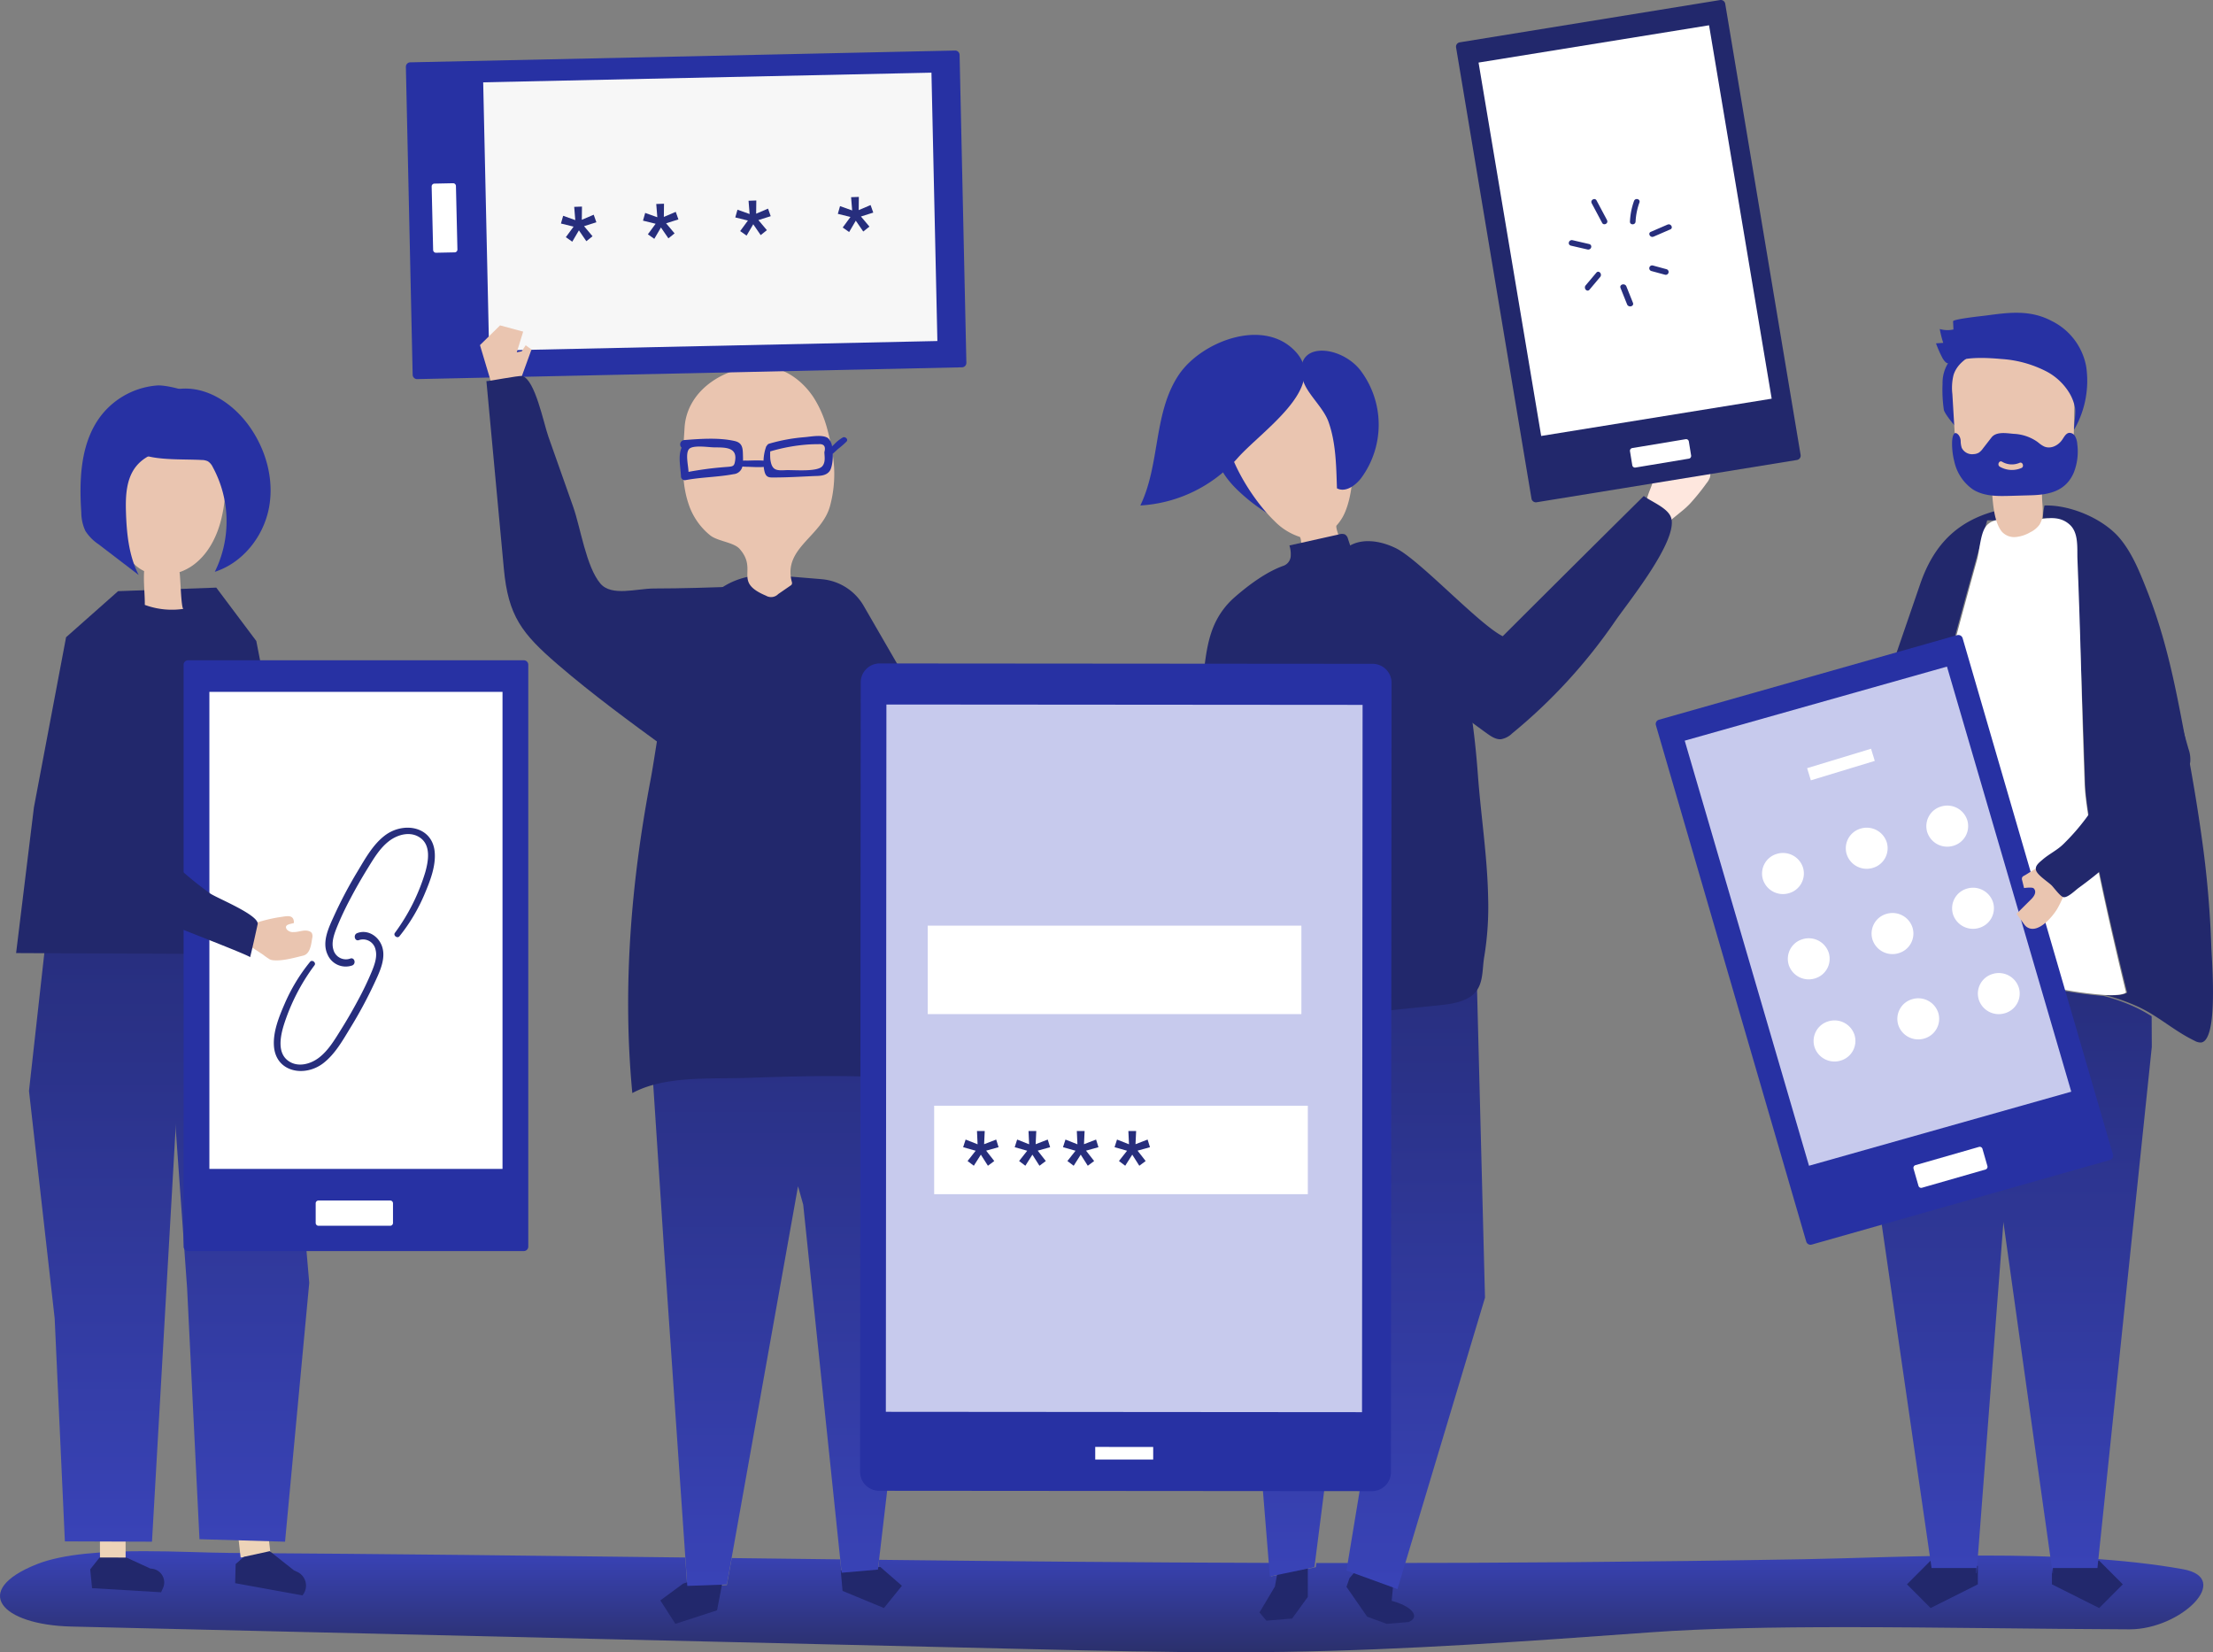 <svg id="forgot-password" xmlns="http://www.w3.org/2000/svg" xmlns:xlink="http://www.w3.org/1999/xlink" width="647" height="483" viewBox="0 0 647 483">
  <rect x="0" y="0" width="647" height="483" fill="#808080" stroke="none"/>
  <defs>
    <linearGradient id="linear-gradient" x1="0.5" x2="0.5" y2="1" gradientUnits="objectBoundingBox">
      <stop offset="0" stop-color="#3943b7"/>
      <stop offset="1" stop-color="#2b306c"/>
    </linearGradient>
    <linearGradient id="linear-gradient-2" x1="0.5" x2="0.5" y2="1" gradientUnits="objectBoundingBox">
      <stop offset="0" stop-color="#272e7d"/>
      <stop offset="1" stop-color="#3943b7"/>
    </linearGradient>
  </defs>
  <g id="Mobile_Screen1-Copy-18" transform="translate(-53 -226)">
    <g id="_32614" data-name="32614" transform="translate(53 226)">
      <path id="Fill-3" d="M359.16,483c-19.055,0-38.111-.449-57.162-.9l-86.772-2.045L20.874,475.48c-20.593-.487-29.5-10.5-10.131-18.218,7.781-3.1,19.728-3.815,31.359-3.815,9.4,0,18.6.465,25.223.509,47.184.312,90.861.825,133.007,1.337l.592,8.478,11.581-.409,1.426-7.9q15.949.194,31.687.38l.435,4.123,10.618-.915.365-3.076c38.1.434,75.662.787,114.248.9l.325,3.935,13.072-2.677.159-1.228q6.064.008,12.161.009c41.315,0,84.177-.307,130.409-1.11,13.651-.237,32.6-1.08,52.5-1.08,19.951,0,40.856.848,58.324,4,14.682,2.654-.641,17.571-15.574,17.571h-.076c-27.173-.093-56.306-.636-83.075-.636-21.089,0-40.711.337-56.747,1.5-35.723,2.586-71.471,5.173-107.288,5.723q-8.154.125-16.309.12" fill-rule="evenodd" fill="url(#linear-gradient)"/>
      <path id="Fill-4" d="M36.7,442.872l.03,13.328-7.5.018L29.2,441.442l7.5,1.43" fill="#edd3b8" fill-rule="evenodd"/>
      <path id="Fill-5" d="M68.75,441.09l1.6,14.2,8.757-.875-1.776-15.749L68.75,441.09" fill="#edd3b8" fill-rule="evenodd"/>
      <path id="Fill-6" d="M78.861,453.447,71.3,455.1l-2.4,2.116-.15,5.585,19.672,3.572a4.426,4.426,0,0,0-1.584-6.9l-.892-.41-7.085-5.621" fill="#22286c" fill-rule="evenodd"/>
      <path id="Fill-7" d="M36.983,455.312l-7.86-.017-2.753,3.465.549,5.5,20.17,1.2.579-1.254a4.031,4.031,0,0,0-3.3-5.639l-.447-.057-6.934-3.192" fill="#22286c" fill-rule="evenodd"/>
      <path id="Fill-8" d="M8.476,318.883l7.507,66.5,2.984,65.2,25.467.088L54.623,272.438l-41.045.636-5.1,45.808" fill-rule="evenodd" fill="url(#linear-gradient-2)"/>
      <path id="Fill-9" d="M84.822,310.057l5.588,64.956-7.075,75.665-25.016-.731-3.61-73.261-4.235-59.246-4.327-44.16,29.953-.841,8.722,37.619" fill-rule="evenodd" fill="url(#linear-gradient-2)"/>
      <path id="Fill-10" d="M63.23,171.774l-28.7,1.036L19.317,186.282l-9.4,49.727-5.21,42.6,67.083.3,16.735-4.182-5.261-44.65-8.332-42.7-11.7-15.6" fill="#22286c" fill-rule="evenodd"/>
      <path id="Fill-11" d="M37.045,129.117a18.1,18.1,0,0,1,12.62-5.364c16.353-.17,17.935,15.33,15.152,27.47-1.226,5.35-3.8,10.626-8.286,13.928a15.3,15.3,0,0,1-4.047,2.11l0,.007c.269.821.434,10.826,1.157,10.715a22.82,22.82,0,0,1-11.308-1.159c.048-2.987-.423-6.655-.194-9.886a10.71,10.71,0,0,1-1.344-.761c-4.443-3.013-5.985-8.653-6.915-13.855-1.209-6.757-2.088-17.814,3.162-23.205" fill="#eac5b0" fill-rule="evenodd"/>
      <path id="Fill-12" d="M39.944,136.15c-3.046,3.629-3.267,8.8-3.117,13.544.2,6.3.847,12.776,3.72,18.386l-11.71-8.955a13.386,13.386,0,0,1-3.87-3.916,12.956,12.956,0,0,1-1.2-5.428c-.664-9.935-.2-20.758,5.988-28.546a23.056,23.056,0,0,1,16.171-8.551c5.106-.371,26.467,6.182,18.055,14.154-2.425,2.3-8.406,2.658-11.51,3.495-4.431,1.195-9.413,2.1-12.531,5.817" fill="#2731a3" fill-rule="evenodd"/>
      <path id="Fill-13" d="M58.959,134.47a4.217,4.217,0,0,1,1.813.378,3.991,3.991,0,0,1,1.421,1.667,33.271,33.271,0,0,1,.606,30.641c8.144-2.616,14.214-10.251,15.828-18.662s-.929-17.34-5.992-24.243C67.9,117.8,60.259,112.771,52.316,113.7A16.733,16.733,0,0,0,40.5,120.968c-9.968,15.021,8.846,12.946,18.457,13.5" fill="#2731a3" fill-rule="evenodd"/>
      <path id="Fill-14" d="M210.769,464.865l-1.13,5.877-12.18,3.947-4.4-6.841,6.655-4.912,12.18-3.947-1.13,5.876" fill="#22286c" fill-rule="evenodd"/>
      <path id="Fill-15" d="M245.8,459.059l.527,6,12.1,5.009,5.263-6.5-6.316-5.506-11.578.994" fill="#22286c" fill-rule="evenodd"/>
      <path id="Fill-16" d="M193.591,287.214l-5.236,18.768,2.714,8.577-.258-.03L194.062,364l6.875,99.6,11.577-.414,20.8-116.417,1.514,5.388,11.229,107.594,10.615-.924L273.115,318.42V289.946l-79.524-2.732" fill-rule="evenodd" fill="url(#linear-gradient-2)"/>
      <path id="Fill-17" d="M240.162,169.3l-13.574-1.117c-30.332-2.5-32.491,39.224-36.426,59.978-5.7,30.061-8.207,60.861-5.295,91.372,9.539-5.14,22.761-4.07,33.606-4.44,19.975-.681,40.646-1.22,59.9,1.811,3.6.565,2.024-24.992,1.3-29.743q-2.227-14.51-4.452-29.02L267.175,205.7l-.236-1.539a15.342,15.342,0,0,0-1.883-5.349l-12.573-21.751a15.7,15.7,0,0,0-12.321-7.754" fill="#22286c" fill-rule="evenodd"/>
      <path id="Fill-18" d="M241.707,124.848a32.717,32.717,0,0,0-3.672-8.393c-3.147-4.958-8.384-8.941-14.307-9.287-10.9-.636-22.906,6.41-23.587,17.879-.429,7.23-1.214,15,1.085,22.01a19.654,19.654,0,0,0,6.485,9.5c2.238,1.69,6.866,1.991,8.54,3.911,5.483,6.286-2.049,9.564,7.7,13.667a2.914,2.914,0,0,0,3.574-.475l3.59-2.476a1.108,1.108,0,0,0,.369-.349,1.087,1.087,0,0,0,0-.8c-2.6-9.911,8.934-13.222,11.249-22.354a35.974,35.974,0,0,0,.75-14.656,68.578,68.578,0,0,0-1.778-8.182" fill="#eac5b0" fill-rule="evenodd"/>
      <path id="Fill-19" d="M361.84,143.281a52.56,52.56,0,0,0,11.1,8.176,84.359,84.359,0,0,1-8.222-22.256,2.245,2.245,0,0,0-.825-1.566,2.287,2.287,0,0,0-1.7-.051c-10.109,2.482-6.111,10.147-.354,15.7" fill="#2731a3" fill-rule="evenodd"/>
      <path id="Fill-20" d="M390.764,153.619a14.811,14.811,0,0,0,1.571-2.11c6.079-9.887,5.8-46.973-21.375-42.094-24.676,4.43-8.76,32.841,1.621,42.868a18.086,18.086,0,0,0,7.382,4.65c.785.222.55,7.676,1.245,8.8,1.392,2.247,4.682,2.91,7.033,1.863a9.288,9.288,0,0,0,4.466-5.737c.324-1.506-2.512-7.6-1.943-8.24" fill="#eac5b0" fill-rule="evenodd"/>
      <path id="Fill-21" d="M390.876,142.747c2.484,1.3,5.406-.8,7.093-3.008a26.326,26.326,0,0,0-.31-31.589c-5.946-7.469-19.82-8.481-16.742,2.865,1.091,4.023,5.937,7.971,7.479,12.273,2.2,6.148,2.265,13.023,2.48,19.458" fill="#2731a3" fill-rule="evenodd"/>
      <path id="Fill-22" d="M344.647,109.553c-7.5,11.158-5.408,26.156-11.259,38.21A41.043,41.043,0,0,0,361.7,134.051c6.878-7.884,26.445-20.589,17.348-30.96-9.26-10.557-27.837-3.315-34.4,6.462" fill="#2731a3" fill-rule="evenodd"/>
      <path id="Fill-23" d="M396.549,458.989l-2.011,2.355-.876,2.53,6.045,8.722,5.71,2.093,6.4-.524s2.742-.959,1.1-3.052-6.033-3.14-6.033-3.14l.64-7.043-10.971-1.941" fill="#22286c" fill-rule="evenodd"/>
      <path id="Fill-24" d="M373.555,459.353l-.826,4.448-4.5,7.562,2.019,2.4,7.522-.623,4.586-6.316V454.371l-8.623.8-.183,4.182" fill="#22286c" fill-rule="evenodd"/>
      <path id="Fill-25" d="M363.229,283.52l-4.412,24,12.447,153.318,13.029-2.712,21.613-169.47-42.677-5.133" fill-rule="evenodd" fill="url(#linear-gradient-2)"/>
      <path id="Fill-26" d="M431.613,280.668l2.546,98.679L408.575,464.53,393.662,459.1l12.56-75.965L394.691,279.826l36.922.842" fill-rule="evenodd" fill="url(#linear-gradient-2)"/>
      <path id="Fill-27" d="M355.232,182.168c-2.381,5.073-2.822,10.682-3.609,16.795a281.333,281.333,0,0,0-2.19,31.895c-.178,12.379.355,24.751,1.353,37.082.5,6.167,1.115,12.325,1.818,18.473.364,3.185-1.07,11.362,2.449,13.038,1.954.931,4.32.728,6.532.5l58.517-6.018c3.128-.321,6.366-.677,9.073-2.146,4.848-2.633,4.007-7.8,4.773-12.162a90.063,90.063,0,0,0,1.123-17.462c-.248-11.983-2.123-23.848-3-35.786-.948-12.836-3.048-30.051-8.018-42.254a40.345,40.345,0,0,0-9.688-13.875c-5.373-4.916-10.318-6.155-17.555-7.439a1.891,1.891,0,0,1-.852-.3,1.589,1.589,0,0,1-.456-.794q-.692-2.072-1.385-4.144a2.121,2.121,0,0,0-.913-1.352,2.585,2.585,0,0,0-1.685-.008l-14.539,3.238a8.561,8.561,0,0,1,.365,3.3,3.241,3.241,0,0,1-2.016,2.613c-4.958,1.724-10.137,5.552-14.144,9.031a23.16,23.16,0,0,0-5.95,7.77" fill="#22286c" fill-rule="evenodd"/>
      <path id="Fill-28" d="M494.073,147.252a65.235,65.235,0,0,0,4.846-5.984,5.89,5.89,0,0,0,.967-1.606,5.959,5.959,0,0,0,.166-2.259q-.091-1.655-.181-3.308a7.085,7.085,0,0,0-.312-2.034c-.6-1.666-2.317-2.6-3.893-3.381a2.18,2.18,0,0,0-1.018-.311,1.5,1.5,0,0,0-1.261,1.132c-.555,1.839-.383,2.522-1.687,4.245a21.285,21.285,0,0,1-3.733,4.058,4.666,4.666,0,0,1-.344-2.413c-.018-.727-.109-1.585-.735-1.944-.834-.478-1.829.354-2.264,1.217-.873,1.731-.863,3.762-1.264,5.662-.6,2.826-3.45,7.046-1.359,9.376,1.272,1.417,3.389,2.473,4.936,3.6l4.982-4.06a24.046,24.046,0,0,0,2.153-1.991" fill="#fee7de" fill-rule="evenodd"/>
      <path id="Fill-29" d="M404.636,188.951q-3.181-3.166-6.24-6.448c-4.505-4.831-10.624-11.489-7.77-18.232,3.208-7.581,11.439-7.021,17.539-3.986,6.938,3.451,24.235,22.251,31.174,25.7,0,0,25.664-25.618,41.244-40.994,2.248,1.7,7.04,3.477,7.979,6.315,2.2,6.654-12.754,25.008-16.353,30.268a157.406,157.406,0,0,1-30.125,32.831,6.235,6.235,0,0,1-3.2,1.682c-1.485.139-2.846-.753-4.051-1.615a243.069,243.069,0,0,1-30.2-25.523" fill="#22286c" fill-rule="evenodd"/>
      <path id="Fill-30" d="M401.042,435.9l-143.975-.11a5.559,5.559,0,0,1-5.613-5.5l.186-230.857a5.557,5.557,0,0,1,5.62-5.493l143.975.11a5.558,5.558,0,0,1,5.612,5.5l-.185,230.857a5.558,5.558,0,0,1-5.621,5.493" fill="#2731a3" fill-rule="evenodd"/>
      <path id="Fill-31" d="M398.206,412.813l-139.218-.106.166-206.762,139.217.106-.165,206.762" fill="#c7caed" fill-rule="evenodd"/>
      <path id="Fill-32" d="M337.153,426.665l-16.949-.013,0-3.681,16.949.012,0,3.682" fill="#fff" fill-rule="evenodd"/>
      <path id="Fill-34" d="M120.645,109.554l-1.981-90.008a1.3,1.3,0,0,1,1.279-1.324l159.273-3.446a1.3,1.3,0,0,1,1.335,1.268l1.981,90.008a1.3,1.3,0,0,1-1.279,1.324L121.98,110.822a1.3,1.3,0,0,1-1.335-1.268" fill="#2731a3" fill-rule="evenodd"/>
      <path id="Fill-35" d="M143,102.511l-1.734-78.448,131.057-2.822,1.734,78.448L143,102.511" fill="#f7f7f7" fill-rule="evenodd"/>
      <path id="Fill-36" d="M126.633,73.1,126.2,54.491a.825.825,0,0,1,.836-.816l5.389-.11a.832.832,0,0,1,.874.782l.435,18.609a.826.826,0,0,1-.837.816l-5.388.11a.832.832,0,0,1-.874-.782" fill="#fff" fill-rule="evenodd"/>
      <path id="Fill-37" d="M525.359,134.465,449.25,146.822a1.305,1.305,0,0,1-1.5-1.062L425.7,13.855a1.29,1.29,0,0,1,1.077-1.48L502.886.017a1.3,1.3,0,0,1,1.5,1.062l22.048,131.905a1.291,1.291,0,0,1-1.077,1.48" fill="#22286c" fill-rule="evenodd"/>
      <path id="Fill-38" d="M517.977,116.543l-67.391,10.9L432.275,18.291l67.391-10.9,18.31,109.155" fill="#fff" fill-rule="evenodd"/>
      <path id="Fill-39" d="M493.757,134.075l-15.612,2.6a.808.808,0,0,1-.927-.671l-.668-4.089a.814.814,0,0,1,.665-.936l15.613-2.594a.807.807,0,0,1,.927.671l.667,4.089a.812.812,0,0,1-.664.935" fill="#fff" fill-rule="evenodd"/>
      <path id="Fill-40" d="M153.146,365.713H54.987a1.3,1.3,0,0,1-1.306-1.291V194.307a1.3,1.3,0,0,1,1.306-1.291h98.158a1.3,1.3,0,0,1,1.305,1.291V364.423a1.3,1.3,0,0,1-1.305,1.291" fill="#2731a3" fill-rule="evenodd"/>
      <path id="Fill-41" d="M61.215,341.7h85.7V202.25h-85.7Z" fill="#fff" fill-rule="evenodd"/>
      <path id="Fill-42" d="M114.069,358.325H93.121a.825.825,0,0,1-.827-.824v-5.74a.825.825,0,0,1,.827-.824h20.948a.825.825,0,0,1,.827.824v5.74a.825.825,0,0,1-.827.824" fill="#fff" fill-rule="evenodd"/>
      <path id="Fill-43" d="M78.817,280.412a2.573,2.573,0,0,0,.828.265c2.774.358,6.308-.681,9-1.327,2.081-.5,2.35-3.372,2.635-5.122a2.057,2.057,0,0,0-.137-1.5,1.471,1.471,0,0,0-.7-.495c-1.539-.6-3.049.279-4.6.233a2.335,2.335,0,0,1-1.986-.762c-.981-1.514,1.184-1.554,2.074-1.9.029-2.519-1.953-2.019-3.662-1.772a43.764,43.764,0,0,0-6.252,1.373c-1.593.473-2.4.518-2.688,2.282a37.009,37.009,0,0,0-.788,4.538c1.454.944,2.908,1.887,4.354,2.843a20.341,20.341,0,0,0,1.923,1.344" fill="#eac5b0" fill-rule="evenodd"/>
      <path id="Fill-44" d="M43.547,194a9.483,9.483,0,0,1-.324,3.586q-2.068,9.3-3.739,18.677c-1.024,5.726-3.807,13.886-2.971,19.647.709,4.882,7.331,9.654,10.963,13.256a103.1,103.1,0,0,0,13.988,12.026c1.978,1.359,14.387,6.321,13.862,8.989-.705,3.222-1.41,6.44-2.2,9.645.093-.379-17.685-7.262-19.084-7.847-11.311-4.734-21-11.263-30.62-18.926a19.349,19.349,0,0,1-4.9-5.042,19.864,19.864,0,0,1-1.939-5.711c-2.369-10.331-1.547-20.941-.369-31.367.557-4.937.312-10.972,1.727-15.713,1.314-4.4,5.495-8.844,8.521-12.274a5.707,5.707,0,0,1,2.045-1.668c4.68-1.859,10.4,6.441,12.849,9.109a8.273,8.273,0,0,1,2.079,3.14,4.288,4.288,0,0,1,.106.472" fill="#22286c" fill-rule="evenodd"/>
      <path id="Fill-45" d="M240.434,136.259c-1.47,1.8-8.412,1.056-10.815,1.185-2.7.146-3.955.017-4.393-3.1a15.3,15.3,0,0,1-.036-2.408,1.271,1.271,0,0,0,.214-.038,51.463,51.463,0,0,1,11.246-1.987q1.3-.069,2.608-.067,2.468-.209,1.753,2.349C241.088,133.613,241.357,135.13,240.434,136.259Zm-25.479-1.848c-.236,1.812-.493,1.93-2.249,2.067-1.352.1-2.7.218-4.053.366-2.469.271-4.922.65-7.366,1.094.007-1.561-1.013-5.447.206-6.711,1.127-1.169,5.454-.508,7.03-.459C211.278,130.855,215.474,130.418,214.955,134.411Zm31.446-6.526a11.159,11.159,0,0,0-2.514,2c-.2.194-.416.393-.628.6a3.957,3.957,0,0,0-1.163-2.4c-1.59-1.163-5.146-.417-6.925-.281a51.172,51.172,0,0,0-10.249,1.882,1.1,1.1,0,0,0-.727.617.564.564,0,0,0-.2.251,13.548,13.548,0,0,0-.766,4.109l-.026-.007c-1.452-.112-2.93-.049-4.386-.017-.514.011-1.062-.024-1.584.024.005-.364,0-.742-.011-1.134-.058-2.281.035-4.051-2.449-4.612-4.629-1.045-10.038-.633-14.731-.278a1.284,1.284,0,0,0-.767,2.224c-1.08,2.42-.3,5.769-.184,8.346a1.123,1.123,0,0,0,1.343,1.14c4.638-.874,9.441-.867,14.039-1.741a2.871,2.871,0,0,0,2.576-2.228,15.809,15.809,0,0,0,1.669.075c1.454.057,2.929.144,4.383.057a1,1,0,0,0,.181-.045,8.957,8.957,0,0,0,.294,1.582c.509,1.72,1.574,1.536,3.207,1.528,3.625-.018,7.266-.229,10.887-.4,1.679-.078,3.729.07,4.867-1.442.645-.857,1-3.019.945-5.107.553-.467,1.068-.984,1.612-1.453a23.282,23.282,0,0,0,2.414-2.111c.577-.659-.4-1.538-1.111-1.185Z" fill="#2731a3" fill-rule="evenodd"/>
      <path id="Fill-46" d="M151.773,112.144l-7.648,1.449-3.8-12.71,5.873-5.761,6.76,1.818-1.867,6.036,1.434-.272,1.161-1.769,1.707,1.226-3.62,9.983" fill="#eac5b0" fill-rule="evenodd"/>
      <path id="Fill-47" d="M210.334,193.332c3.284-11.266,5.5-21.855,5.323-21.849-8.132.266-16.268.541-24.406.549-5.153.005-12.458,2.411-15.725-1.452-4.16-4.919-5.783-16.307-7.947-22.426q-3.618-10.233-7.236-20.467c-1.426-4.033-3.884-16.657-7.629-17.768-.793-.235-10.487,1.669-10.505,1.493q1.46,15.7,2.919,31.4,1.091,11.736,2.182,23.471c1.279,13.749,5.235,18.906,15.7,27.918,10.369,8.931,21.447,17.011,32.5,25.08,4.847,3.538,10.681-11.743,14.823-25.948" fill="#22286c" fill-rule="evenodd"/>
      <path id="Fill-48" d="M271.231,296.449H380.477V270.591H271.231Z" fill="#fff" fill-rule="evenodd"/>
      <path id="Fill-49" d="M273.115,349.09H382.361V323.231H273.115Z" fill="#fff" fill-rule="evenodd"/>
      <path id="Fill-50" d="M284.709,340.778l-1.83-1.383,2.371-3.005-3.66-1.037.722-2.233,3.5,1.383-.18-3.883H287.9l-.18,3.856,3.53-1.356.7,2.233-3.634,1.011,2.372,3.032-1.856,1.383-2.063-3.244-2.061,3.244" fill="#272e7d" fill-rule="evenodd"/>
      <path id="Fill-51" d="M299.778,340.778l-1.83-1.383,2.371-3.005-3.66-1.037.722-2.233,3.5,1.383-.18-3.883h2.268l-.18,3.856,3.53-1.356.7,2.233-3.634,1.011,2.372,3.032-1.856,1.383-2.063-3.244-2.061,3.244" fill="#272e7d" fill-rule="evenodd"/>
      <path id="Fill-52" d="M313.9,340.778l-1.83-1.383,2.371-3.005-3.66-1.037.722-2.233,3.5,1.383-.18-3.883H317.1l-.181,3.856,3.531-1.356.7,2.233-3.634,1.011,2.371,3.032-1.855,1.383-2.063-3.244-2.061,3.244" fill="#272e7d" fill-rule="evenodd"/>
      <path id="Fill-53" d="M328.973,340.778l-1.83-1.383,2.37-3.005-3.659-1.037.721-2.233,3.5,1.383-.18-3.883h2.268l-.181,3.856,3.531-1.356.7,2.233-3.634,1.011,2.371,3.032-1.855,1.383-2.063-3.244-2.061,3.244" fill="#272e7d" fill-rule="evenodd"/>
      <g id="Group-3" transform="translate(163.836 60.609) rotate(-2)">
        <path id="Fill-50-Copy" d="M3.118,10.159,1.289,8.776,3.66,5.771,0,4.733.722,2.5l3.5,1.383L4.046,0H6.314l-.18,3.856L9.664,2.5l.7,2.233L6.726,5.744,9.1,8.776,7.242,10.159,5.179,6.915,3.118,10.159" fill="#272e7d" fill-rule="evenodd"/>
        <path id="Fill-51-Copy" d="M27.118,10.159l-1.83-1.383L27.66,5.771,24,4.733,24.722,2.5l3.5,1.383L28.046,0h2.268l-.18,3.856L33.664,2.5l.7,2.233L30.726,5.744,33.1,8.776l-1.856,1.383L29.179,6.915l-2.061,3.244" fill="#272e7d" fill-rule="evenodd"/>
        <path id="Fill-52-Copy" d="M54.118,10.159l-1.83-1.383L54.66,5.771,51,4.733,51.722,2.5l3.5,1.383L55.046,0h2.268l-.181,3.856L60.664,2.5l.7,2.233L57.726,5.744,60.1,8.776l-1.855,1.383L56.179,6.915l-2.061,3.244" fill="#272e7d" fill-rule="evenodd"/>
        <path id="Fill-53-Copy" d="M84.118,10.159l-1.83-1.383,2.37-3.005L81,4.733,81.721,2.5l3.5,1.383L85.046,0h2.268l-.181,3.856L90.664,2.5l.7,2.233L87.726,5.744,90.1,8.776l-1.855,1.383L86.179,6.915l-2.061,3.244" fill="#272e7d" fill-rule="evenodd"/>
      </g>
      <path id="Fill-54" d="M578.25,457.743v5.4l-13.812,6.927-6.907-6.927,6.907-6.926h.891l.222,1.525h12.7" fill="#22286c" fill-rule="evenodd"/>
      <path id="Fill-55" d="M612.771,456.218h.953l6.906,6.926-6.906,6.927-13.813-6.927v-5.4h12.7l.16-1.525" fill="#22286c" fill-rule="evenodd"/>
      <path id="Fill-56" d="M646.91,285.118c-.134-3.926-.372-7.211-.406-8.386a296.65,296.65,0,0,0-2.821-32.043c-1.335-9.681-3.029-19.388-4.864-29.141-2.878-15.294-5.494-28.77-11.262-43.316-2.049-5.166-4.151-10.424-7.687-14.725-4.779-5.813-14.543-9.985-22.12-9.733-.135.3-.7,3.751-.317,3.707l-.347.041,1.608-.015,8.714,17.607s1.8,46.031,2.2,59.968c.134,4.634,1.6,13.179,3.473,22.437,3.638,17.964,8.816,38.616,8.816,38.616s-.714,1.055-6.456.759a56.179,56.179,0,0,1,9.859,3.485,42.876,42.876,0,0,1,4.388,2.427c3.956,2.468,7.49,5.293,11.976,7.457a3.453,3.453,0,0,0,1.857.487c3.487-.411,3.667-11.408,3.387-19.631" fill="#22286c" fill-rule="evenodd"/>
      <path id="Fill-57" d="M586.546,148.686a38.363,38.363,0,0,0-5.707,1.463c-10.185,3.506-16,10.565-19.447,20.587l-8.32,24.189c-2.276,6.621-4.555,13.246-6.529,19.962-5.168,17.584-8.223,35.705-10.467,53.869-1.125,9.107-2.046,18.237-2.934,27.37-.543,5.6,1.2,4.512,5.192,1.773,2.7-1.855,5.343-4.219,8.592-5.081.565-.15,1.136-.309,1.71-.474,7.977-2.291,16.617-5.826,24.948-5.752.885.008,1.771.031,2.657.052-11.979-.892-20.258-1.087-20.258-1.087s1.79-16.954,3.332-32.646c.975-9.915,1.851-19.328,2.115-23.64.693-11.343,19.553-77.155,19.553-77.155l6.684-.063a5.208,5.208,0,0,1-1-2.728,6.236,6.236,0,0,0-.119-.638" fill="#22286c" fill-rule="evenodd"/>
      <path id="Fill-58" d="M548.71,292.064c7.936-2.3,16.534-5.846,24.824-5.772.88.008,1.762.031,2.643.052q1.106.083,2.255.175c5.554.442,11.8,1.033,18.311,1.817.32.039.638.076.959.116a114.048,114.048,0,0,0,17.259,2.683,55.08,55.08,0,0,1,9.758,3.5,42.432,42.432,0,0,1,4.344,2.437l.043,8.968L613.217,458.361H600.189v1.551h-.074L585.79,357.74l-.059-.575-7.848,102.747h-.074v-1.551H564.718l-16.6-114.416.6-51.881" fill-rule="evenodd" fill="url(#linear-gradient-2)"/>
      <path id="Fill-59" d="M556.59,285.006s8.194.194,20.049,1.085q1.1.083,2.243.174c5.524.44,11.733,1.028,18.214,1.807.318.038.634.075.954.115a113.431,113.431,0,0,0,17.167,2.669c5.653.3,6.356-.758,6.356-.758s-5.1-20.629-8.68-38.574c-1.845-9.248-3.288-17.783-3.419-22.412-.545-14.567-.89-29.14-1.331-43.71q-.329-10.915-.767-21.828c-.135-3.228.427-7.74-2.232-10.174-4.044-3.7-9.18-.949-13.819-1.105-3.459-.116-8.606-1.652-10.917,1.878-1.421,2.171-1.684,6.913-2.421,9.571q-3.28,11.832-6.44,23.7c-3.524,13.275-8.728,27.582-9.565,41.374-.261,4.305-1.128,13.7-2.093,23.6-1.526,15.666-3.3,32.591-3.3,32.591" fill="#fff" fill-rule="evenodd"/>
      <path id="Fill-60" d="M575.246,109.448a24.452,24.452,0,0,0-2.323,10.963c.007,1,0,2.164-.762,2.8-.815.678,0,2.027-.688,1.214s-3.022-3.638-3.174-4.7a40.666,40.666,0,0,1-.368-7.532,11.019,11.019,0,0,1,1.725-6.217,12.092,12.092,0,0,1,2.893-2.5,15.287,15.287,0,0,1,4.883-2.561c3.082-.757,5.049.285,2.415,2.651a19.393,19.393,0,0,0-4.6,5.89" fill="#2731a3" fill-rule="evenodd"/>
      <path id="Fill-61" d="M597.216,150.015a6.552,6.552,0,0,1-.936,3.35,7.224,7.224,0,0,1-2.747,2.249,10.225,10.225,0,0,1-4.247,1.377,4.857,4.857,0,0,1-4.028-1.584c-2.726-3.383-2.725-10.651-3.056-14.749-3.806-.449-8.307-1.433-9.8-5.289a12.8,12.8,0,0,1-.633-3.871q-.483-8.147-.966-16.294a15.63,15.63,0,0,1,.342-5.592c.979-3.118,3.776-5.09,6.551-6.382,7.083-3.3,15.522-3.613,22.416.212a12.18,12.18,0,0,1,4.71,4.242c1.733,2.9,1.726,6.6,1.659,10.056q-.091,4.785-.184,9.571c-.071,3.67-.406,7.907-3.166,9.985-1.466,1.1-3.42,1.391-4.66,2.785-2.368,2.661-1.105,6.556-1.258,9.936" fill="#eac5b0" fill-rule="evenodd"/>
      <path id="Fill-62" d="M585.335,134.977a5.65,5.65,0,0,0,5.151.3c.91-.329,1.382,1.217.473,1.546a7.029,7.029,0,0,1-6.307-.409C583.813,135.908,584.49,134.464,585.335,134.977Zm-14-.218a13.468,13.468,0,0,0,5.494,8.334c3.228,2.013,7.148,1.964,10.854,1.86l6.081-.171c5.128-.145,10.19-1.079,12.548-6.67a16.731,16.731,0,0,0,1-8.346,5.423,5.423,0,0,0-.627-2.226,1.863,1.863,0,0,0-1.821-.994c-.9.176-1.4,1.192-1.943,1.99-1.19,1.743-3.395,2.794-5.26,1.993a7.049,7.049,0,0,1-1.525-.995c-.2-.156-.4-.312-.6-.46a13.023,13.023,0,0,0-6.771-2.251c-2.058-.163-5.107-.768-6.534,1.071l-2.492,3.21a4.975,4.975,0,0,1-1.148,1.185,3.273,3.273,0,0,1-1.569.461,3.377,3.377,0,0,1-3.49-1.851,6.975,6.975,0,0,1-.3-1.929,3.1,3.1,0,0,0-.612-1.809c-1.609-1.8-1.9,1.21-1.906,2.231a21.445,21.445,0,0,0,.616,5.366Z" fill="#2731a3" fill-rule="evenodd"/>
      <path id="Fill-63" d="M568.128,100.224a29.384,29.384,0,0,1-1.011-4.045,8.027,8.027,0,0,0,4,.137q-.057-1.194-.112-2.387c-.029-.663,8.858-1.587,9.58-1.684,6.75-.909,12.922-1.761,19.239,1.577a18.56,18.56,0,0,1,10.107,13.366A28.511,28.511,0,0,1,606.4,125.6c-.06-1.544.637-5.231.2-6.679a13.162,13.162,0,0,0-1.641-4.122,17.286,17.286,0,0,0-6.368-6.068,33.427,33.427,0,0,0-13.436-3.787c-4.257-.372-9.436-.651-13.554.69-1.98.644-2.287,1.167-3.607-.805a34.574,34.574,0,0,1-1.98-4.461l2.111-.141" fill="#2731a3" fill-rule="evenodd"/>
      <path id="Fill-64" d="M616.859,339.1l-87.166,24.719a1.309,1.309,0,0,1-1.616-.883L484.124,211.991a1.286,1.286,0,0,1,.894-1.595l87.166-24.719a1.309,1.309,0,0,1,1.616.883L617.754,337.5a1.287,1.287,0,0,1-.9,1.595" fill="#2731a3" fill-rule="evenodd"/>
      <path id="Fill-65" d="M605.562,319.127l-76.674,21.651L492.549,216.514l76.675-21.651,36.339,124.265" fill="#c7caed" fill-rule="evenodd"/>
      <path id="Fill-66" d="M580.476,341.879l-18.561,5.331a.828.828,0,0,1-1.025-.567l-1.443-5.017a.828.828,0,0,1,.568-1.025l18.561-5.331a.828.828,0,0,1,1.025.567l1.443,5.017a.828.828,0,0,1-.568,1.025" fill="#fff" fill-rule="evenodd"/>
      <path id="Fill-67" d="M527.126,253.6a5.981,5.981,0,0,1-4.067,7.491,6.142,6.142,0,0,1-7.64-3.988,5.982,5.982,0,0,1,4.067-7.492,6.142,6.142,0,0,1,7.64,3.989" fill="#fff" fill-rule="evenodd"/>
      <path id="Fill-68" d="M551.613,246.213a5.982,5.982,0,0,1-4.067,7.492,6.143,6.143,0,0,1-7.64-3.989,5.982,5.982,0,0,1,4.067-7.492,6.141,6.141,0,0,1,7.64,3.989" fill="#fff" fill-rule="evenodd"/>
      <path id="Fill-69" d="M575.157,239.748a5.982,5.982,0,0,1-4.068,7.492,6.142,6.142,0,0,1-7.639-3.989,5.982,5.982,0,0,1,4.067-7.492,6.143,6.143,0,0,1,7.64,3.989" fill="#fff" fill-rule="evenodd"/>
      <path id="Fill-70" d="M534.661,278.536a5.982,5.982,0,0,1-4.067,7.492,6.141,6.141,0,0,1-7.64-3.989,5.982,5.982,0,0,1,4.067-7.491,6.142,6.142,0,0,1,7.64,3.988" fill="#fff" fill-rule="evenodd"/>
      <path id="Fill-71" d="M559.147,271.148a5.981,5.981,0,0,1-4.067,7.491,6.142,6.142,0,0,1-7.64-3.988,5.982,5.982,0,0,1,4.067-7.492,6.142,6.142,0,0,1,7.64,3.989" fill="#fff" fill-rule="evenodd"/>
      <path id="Fill-72" d="M582.691,263.76a5.982,5.982,0,0,1-4.068,7.491,6.142,6.142,0,0,1-7.639-3.988,5.981,5.981,0,0,1,4.067-7.491,6.141,6.141,0,0,1,7.64,3.988" fill="#fff" fill-rule="evenodd"/>
      <path id="Fill-73" d="M542.195,302.547a5.982,5.982,0,0,1-4.067,7.492,6.142,6.142,0,0,1-7.64-3.989,5.981,5.981,0,0,1,4.067-7.491,6.142,6.142,0,0,1,7.64,3.988" fill="#fff" fill-rule="evenodd"/>
      <path id="Fill-74" d="M566.681,296.083a5.982,5.982,0,0,1-4.067,7.491,6.142,6.142,0,0,1-7.64-3.988,5.982,5.982,0,0,1,4.067-7.492,6.141,6.141,0,0,1,7.64,3.989" fill="#fff" fill-rule="evenodd"/>
      <path id="Fill-75" d="M590.225,288.7a5.981,5.981,0,0,1-4.068,7.491,6.141,6.141,0,0,1-7.639-3.988,5.982,5.982,0,0,1,4.067-7.492,6.142,6.142,0,0,1,7.64,3.989" fill="#fff" fill-rule="evenodd"/>
      <path id="Fill-76" d="M548.114,222.429l-18.688,5.68-1.089-3.556,18.688-5.679,1.089,3.555" fill="#fff" fill-rule="evenodd"/>
      <path id="Fill-78" d="M465.336,59.385q1.539,2.892,3.08,5.783c.485.912,1.915.108,1.431-.8l-3.081-5.783c-.485-.912-1.915-.108-1.43.8" fill="#272e7d" fill-rule="evenodd"/>
      <path id="Fill-79" d="M477.725,58.757a20.557,20.557,0,0,0-1.185,6c-.055,1.091,1.589,1.088,1.642,0a19,19,0,0,1,1.126-5.546c.369-1.024-1.218-1.466-1.584-.451" fill="#272e7d" fill-rule="evenodd"/>
      <path id="Fill-80" d="M459.28,71.81l4.85,1.12c1.112.258,1.586-1.337.474-1.594l-4.851-1.121c-1.112-.257-1.586,1.337-.473,1.595" fill="#272e7d" fill-rule="evenodd"/>
      <path id="Fill-81" d="M464.7,84.689l3.143-3.735c.7-.832-.42-2.092-1.122-1.257q-1.572,1.867-3.143,3.736c-.7.832.42,2.091,1.122,1.257" fill="#272e7d" fill-rule="evenodd"/>
      <path id="Fill-82" d="M473.781,84.184l1.923,4.8c.42,1.05,2.135.591,1.71-.473q-.961-2.4-1.923-4.8c-.42-1.05-2.136-.592-1.71.473" fill="#272e7d" fill-rule="evenodd"/>
      <path id="Fill-83" d="M482.784,79.222l4.015,1.091a.837.837,0,0,0,.446-1.613l-4.015-1.091a.837.837,0,0,0-.446,1.613" fill="#272e7d" fill-rule="evenodd"/>
      <path id="Fill-84" d="M483.419,69.191l4.942-2.141c.946-.41.13-1.813-.809-1.407l-4.942,2.141c-.946.41-.131,1.813.809,1.407" fill="#272e7d" fill-rule="evenodd"/>
      <path id="Fill-85" d="M111.464,276.08c-1.2-2.684-4.2-4.414-7.045-3.3-1.243.488-.7,2.517.558,2.021a3.733,3.733,0,0,1,4.813,2.784c.554,2.048-.253,4.318-1.007,6.2a90.045,90.045,0,0,1-4.231,8.818c-1.562,2.923-3.236,5.786-4.995,8.595-1.775,2.836-3.561,5.85-6.235,7.934-2.579,2.011-6.438,3.03-9.235.834-2.991-2.35-2.124-6.885-1.2-10.033a58.988,58.988,0,0,1,9.075-17.776c.545-.757-.707-1.736-1.3-1a52.277,52.277,0,0,0-7.46,12.312c-1.626,3.755-3.387,8.08-3.116,12.254.5,7.733,8.962,9.252,14.39,5.107,3.463-2.645,5.733-6.725,7.961-10.375a128.76,128.76,0,0,0,6.948-12.888c1.577-3.4,3.773-7.706,2.087-11.481" fill="#272e7d" fill-rule="evenodd"/>
      <path id="Fill-86" d="M95.783,279.061a5.76,5.76,0,0,0,7.188,3.165c1.251-.5.668-2.51-.6-2a3.791,3.791,0,0,1-4.919-2.688c-.594-2.025.187-4.291.92-6.17a88.791,88.791,0,0,1,4.144-8.821c1.534-2.927,3.185-5.795,4.922-8.612,1.753-2.843,3.514-5.864,6.188-7.976,2.58-2.036,6.472-3.11,9.34-.973,3.067,2.286,2.261,6.8,1.381,9.943a58.123,58.123,0,0,1-8.907,17.793c-.54.761.745,1.712,1.337.977a51.693,51.693,0,0,0,7.358-12.342c1.586-3.754,3.3-8.076,2.961-12.217-.63-7.67-9.225-9.046-14.656-4.845-3.466,2.68-5.7,6.766-7.9,10.425a127.083,127.083,0,0,0-6.83,12.905c-1.543,3.4-3.7,7.711-1.93,11.433" fill="#272e7d" fill-rule="evenodd"/>
      <path id="Fill-87" d="M591.782,255.987a1.25,1.25,0,0,0-.584.5,1.3,1.3,0,0,0,.01.868l.557,2.259c-.012-.043,2.383-.33,2.781.052,1.044.993.138,2.37-.645,3.147l-4.35,4.32,2.187,2.986a3.574,3.574,0,0,0,.672.757c3.221,2.472,7.61-2.821,9.026-5.151a31.469,31.469,0,0,0,3.092-7.5,1.238,1.238,0,0,0,.066-.678,1.218,1.218,0,0,0-.532-.6c-1.667-1.187-3.795-3.808-5.925-3.9-2.061-.084-4.611,2-6.355,2.94" fill="#eac5b0" fill-rule="evenodd"/>
      <path id="Fill-88" d="M615.738,223.5c.292,2.73.314,5.469-.884,7.839a62.921,62.921,0,0,1-11.492,15.305c-1.8,1.835-4.274,2.98-6.214,4.668-1.06.923-2.3,1.826-1.852,3.19.438,1.335,3.377,3.239,4.43,4.23.746.7,2.639,3.4,3.6,3.538,1.237.174,3.419-2.013,4.373-2.705,2.984-2.164,5.875-4.452,8.646-6.875,8.757-7.656,14.085-16.892,21.505-25.575a9.287,9.287,0,0,0,2.494-4.293,9.15,9.15,0,0,0-.518-3.92l-11.052-38.836c-1.745-6.134-3.677-12.581-8.36-16.987-1.8-1.691-4.449-3.062-6.707-2.031-2.763,1.263-2.932,5-2.685,7.979q1.348,16.327,2.7,32.654.674,8.163,1.349,16.327c.144,1.745.47,3.617.669,5.492" fill="#22286c" fill-rule="evenodd"/>
    </g>
  </g>
</svg>
